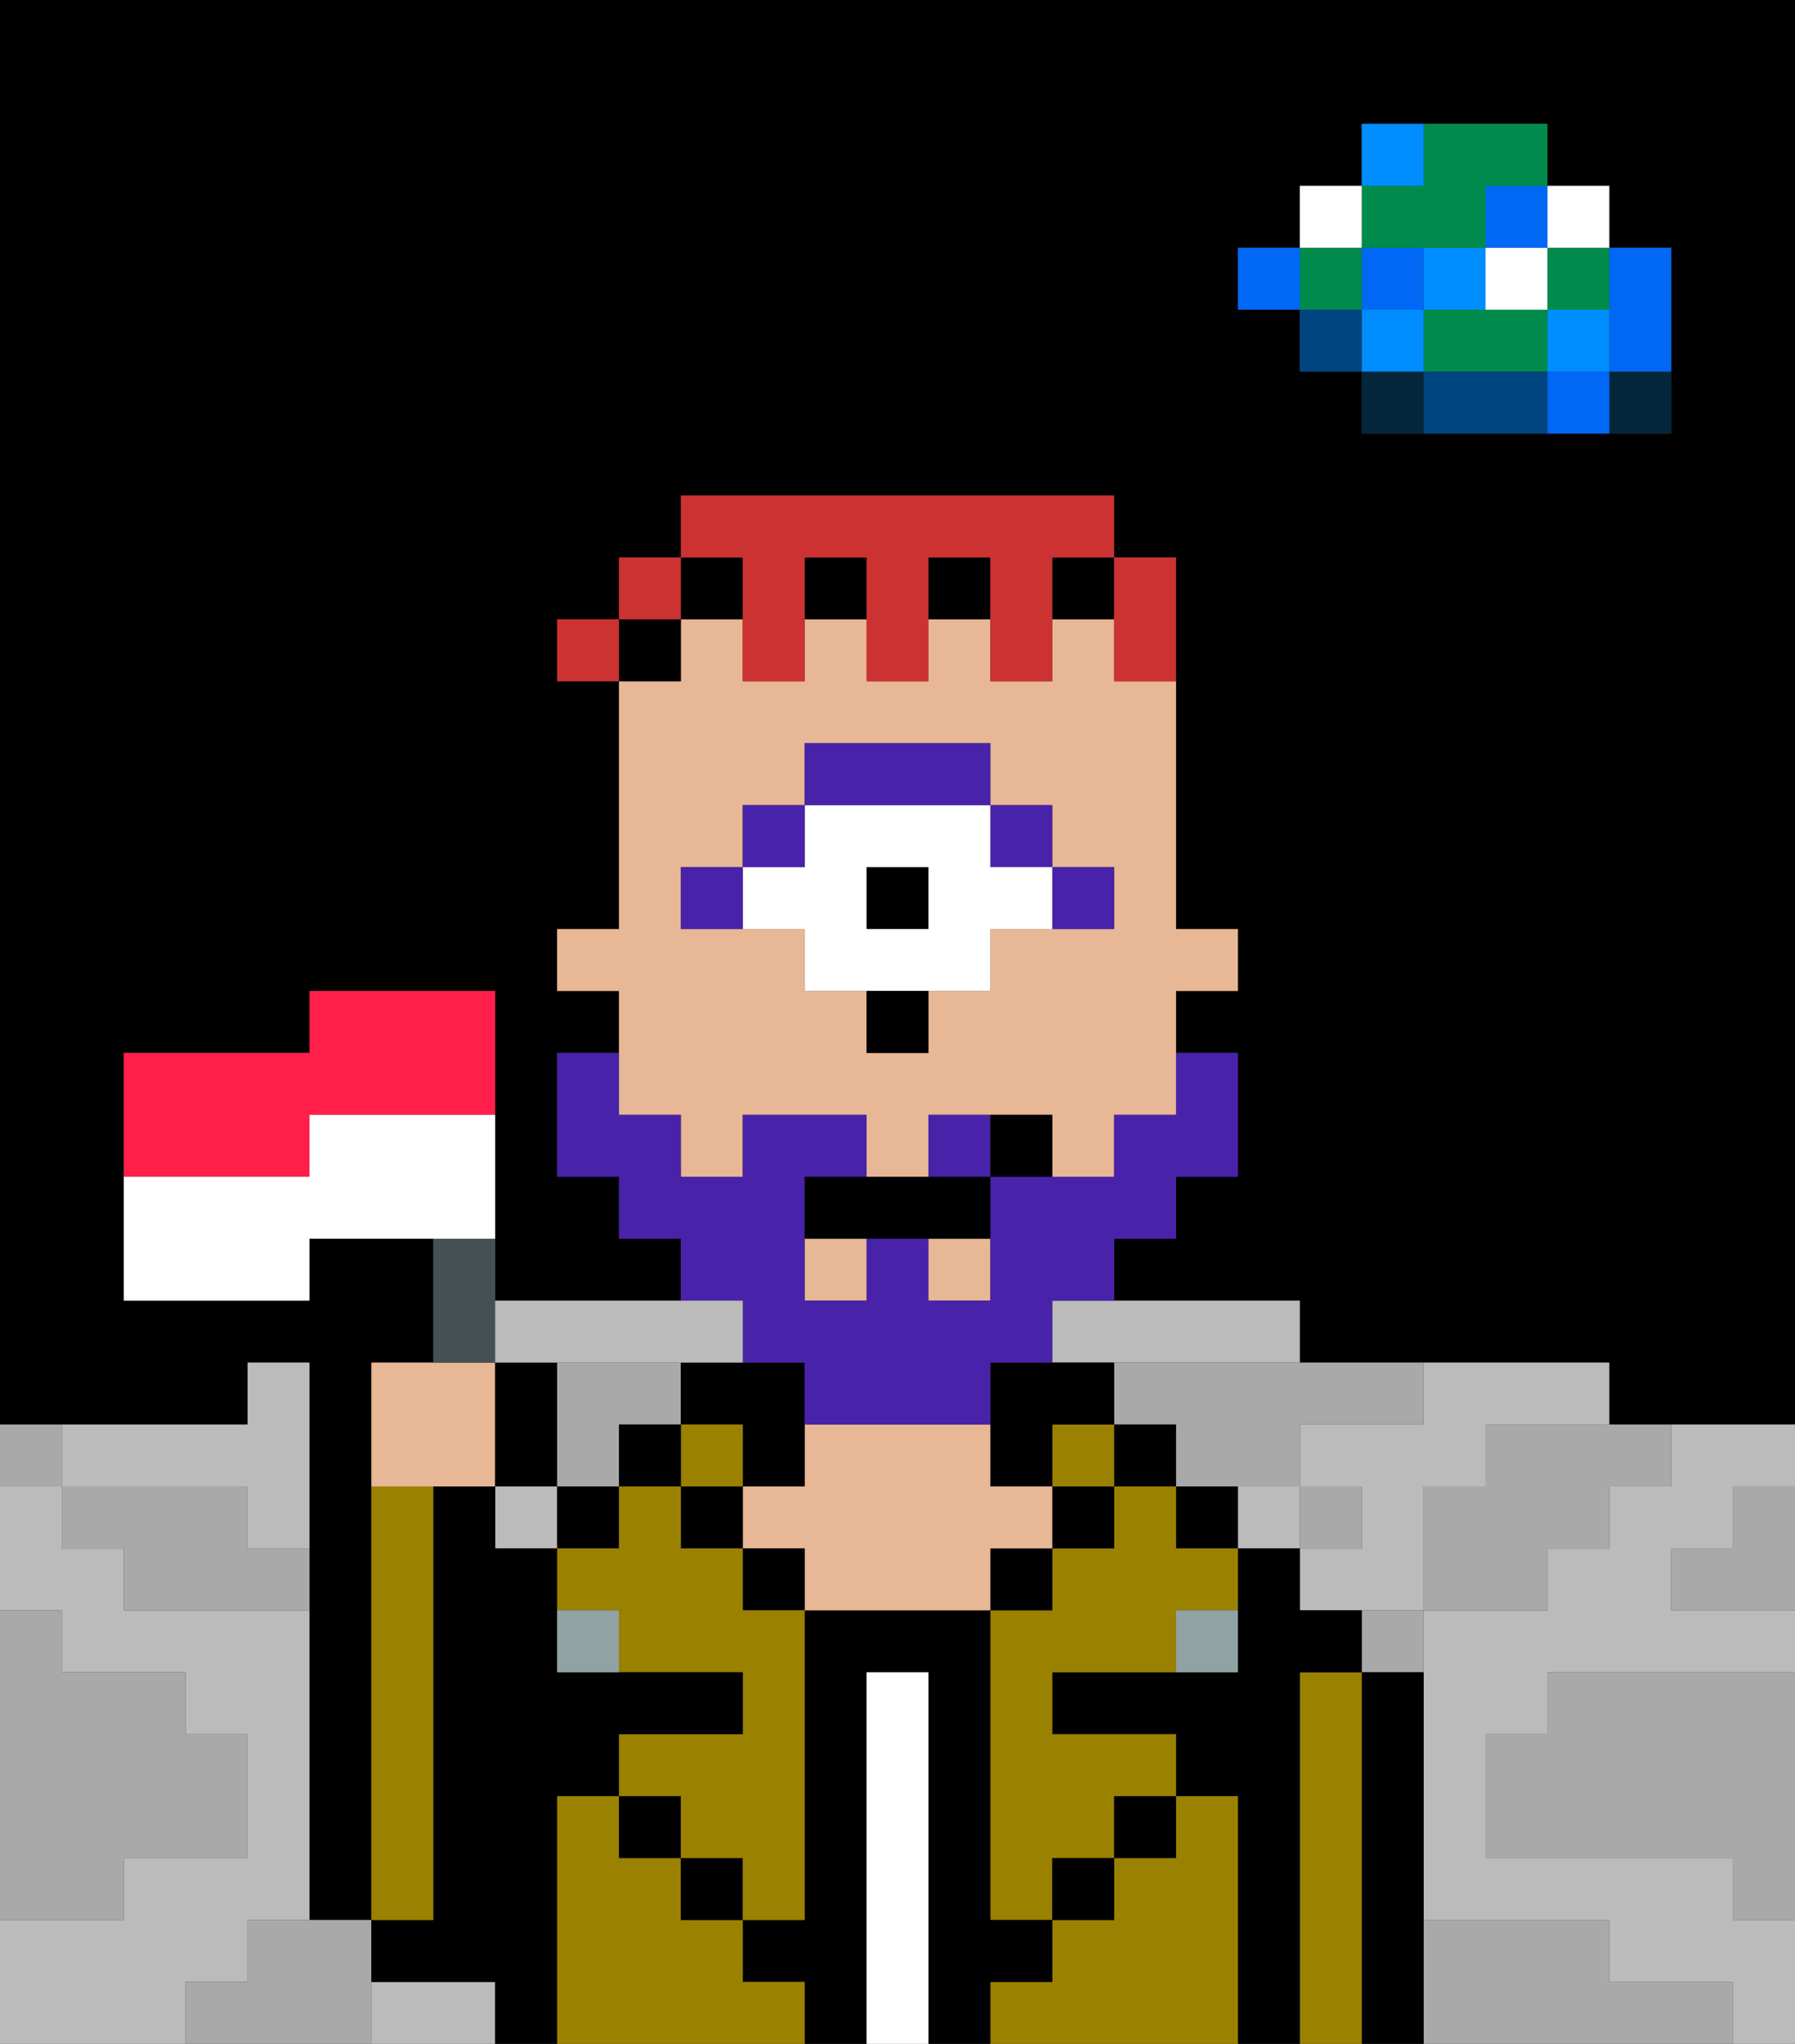 <svg xmlns="http://www.w3.org/2000/svg" viewBox="0 0 29 33"><rect x="0" y="0" width="29" height="33" fill="#333333" stroke="none"/><defs><style>polygon,rect,path{shape-rendering:crispedges;}polygon,rect,path{shape-rendering:crispedges;}.lb58-1{fill:#a9a9a9;}.lb58-2{fill:#000000;}.lb58-3{fill:#bbbbbb;}.lb58-4{fill:#04263a;}.lb58-5{fill:#0068f5;}.lb58-6{fill:#008dff;}.lb58-7{fill:#008b4c;}.lb58-8{fill:#ffffff;}.lb58-9{fill:#004480;}.lb58-10{fill:#9b8100;}.lb58-11{fill:#ffffff;}.lb58-12{fill:#e8b795;}.lb58-13{fill:#90a2a3;}.lb58-14{fill:#4922aa;}.lb58-15{fill:#4922aa;}.lb58-16{fill:#cc3232;}.lb58-17{fill:#455054;}.lb58-18{fill:#ff1f4a;}</style></defs><path class="lb58-1" d="M28,25H27v1h2V24H28Z"/><path class="lb58-2" d="M0,0V23H4V22H5v9H6V22H7V20H5v1H2V17H5V16H8v5h3V20H10V19H9V17h1V16H9V15h1V11H9V10h1V9h1V8h7V9h1v6h1v1H19v1h1v2H19v1H18v1h3v1h5v1h3V0H0ZM27,5V7H22V6H21V5H20V4h1V3h1V2h3V3h1V4h1Z"/><path class="lb58-1" d="M27,32H26V31H23v2h5V32Z"/><path class="lb58-1" d="M25,27v1H24v2h4v1h1V27H25Z"/><path class="lb58-3" d="M17,22h4V21H17Z"/><rect class="lb58-3" x="8" y="24" width="1" height="1"/><rect class="lb58-3" x="20" y="24" width="1" height="1"/><path class="lb58-3" d="M22,23H21v1h1v1H21v1h2V24h1V23h2V22H23v1Z"/><path class="lb58-3" d="M7,32H6v1H8V32Z"/><path class="lb58-3" d="M4,32V31H5V26H2V25H1V24H0v2H1v1H3v1H4v2H2v1H0v2H3V32Z"/><path class="lb58-3" d="M27,24H26v1H25v1H23v5h3v1h2v1h1V31H28V30H24V28h1V27h4V26H27V25h1V24h1V23H27Z"/><path class="lb58-3" d="M2,24H4v1H5V22H4v1H1v1Z"/><path class="lb58-4" d="M26,7h1V6H26Z"/><path class="lb58-5" d="M26,5V6h1V4H26Z"/><path class="lb58-5" d="M25,6V7h1V6Z"/><rect class="lb58-6" x="25" y="5" width="1" height="1"/><rect class="lb58-7" x="25" y="4" width="1" height="1"/><rect class="lb58-8" x="25" y="3" width="1" height="1"/><path class="lb58-1" d="M24,24H23v2h2V25h1V24h1V23H24Z"/><path class="lb58-7" d="M24,5H23V6h2V5Z"/><rect class="lb58-8" x="24" y="4" width="1" height="1"/><rect class="lb58-5" x="24" y="3" width="1" height="1"/><path class="lb58-9" d="M24,6H23V7h2V6Z"/><rect class="lb58-6" x="23" y="4" width="1" height="1"/><path class="lb58-1" d="M22,27h1V26H22Z"/><path class="lb58-4" d="M22,6V7h1V6Z"/><rect class="lb58-6" x="22" y="5" width="1" height="1"/><rect class="lb58-5" x="22" y="4" width="1" height="1"/><path class="lb58-7" d="M23,4h1V3h1V2H23V3H22V4Z"/><path class="lb58-6" d="M23,2H22V3h1Z"/><rect class="lb58-1" x="21" y="24" width="1" height="1"/><rect class="lb58-9" x="21" y="5" width="1" height="1"/><rect class="lb58-7" x="21" y="4" width="1" height="1"/><rect class="lb58-8" x="21" y="3" width="1" height="1"/><rect class="lb58-5" x="20" y="4" width="1" height="1"/><path class="lb58-1" d="M18,22v1h1v1h2V23h2V22H18Z"/><path class="lb58-1" d="M10,24V23h1V22H9v2Z"/><path class="lb58-1" d="M6,31H4v1H3v1H6V31Z"/><path class="lb58-1" d="M2,30H4V28H3V27H1V26H0v5H2Z"/><path class="lb58-1" d="M4,24H1v1H2v1H5V25H4Z"/><path class="lb58-1" d="M1,23H0v1H1Z"/><path class="lb58-2" d="M23,27H22v6h1V27Z"/><path class="lb58-10" d="M22,27H21v6h1V27Z"/><path class="lb58-2" d="M21,27h1V26H21V25H20v2H17v1h2v1h1v4h1V27Z"/><path class="lb58-2" d="M19,24v1h1V24Z"/><path class="lb58-10" d="M20,29H19v1H18v1H17v1H16v1h4V29Z"/><rect class="lb58-2" x="18" y="23" width="1" height="1"/><path class="lb58-10" d="M19,24H18v1H17v1H16v5h1V30h1V29h1V28H17V27h2V26h1V25H19Z"/><rect class="lb58-2" x="18" y="29" width="1" height="1"/><rect class="lb58-10" x="17" y="23" width="1" height="1"/><rect class="lb58-2" x="17" y="24" width="1" height="1"/><rect class="lb58-2" x="17" y="30" width="1" height="1"/><path class="lb58-2" d="M17,24V23h1V22H16v2Z"/><rect class="lb58-2" x="16" y="25" width="1" height="1"/><path class="lb58-2" d="M17,32V31H16V26H13v5H12v1h1v1h1V27h1v6h1V32Z"/><path class="lb58-11" d="M15,27H14v6h1V27Z"/><path class="lb58-12" d="M17,25V24H16V23H13v1H12v1h1v1h3V25Z"/><rect class="lb58-2" x="12" y="25" width="1" height="1"/><path class="lb58-10" d="M12,32V31H11V30H10V29H9v4h4V32Z"/><path class="lb58-2" d="M12,23v1h1V22H11v1Z"/><rect class="lb58-10" x="11" y="23" width="1" height="1"/><rect class="lb58-2" x="11" y="24" width="1" height="1"/><rect class="lb58-2" x="11" y="30" width="1" height="1"/><rect class="lb58-2" x="10" y="23" width="1" height="1"/><rect class="lb58-2" x="10" y="29" width="1" height="1"/><rect class="lb58-2" x="9" y="24" width="1" height="1"/><path class="lb58-10" d="M12,25H11V24H10v1H9v1h1v1h2v1H10v1h1v1h1v1h1V26H12Z"/><path class="lb58-2" d="M9,29h1V28h2V27H9V25H8V24H7v7H6v1H8v1H9V29Z"/><path class="lb58-10" d="M7,24H6v7H7Z"/><path class="lb58-13" d="M9,26v1h1V26Z"/><path class="lb58-13" d="M19,27h1V26H19Z"/><rect class="lb58-12" x="15" y="20" width="1" height="1"/><rect class="lb58-12" x="13" y="20" width="1" height="1"/><path class="lb58-12" d="M11,18v1h1V18h2v1h1V18h2v1h1V18h1V16h1V15H19V11H18V10H17v1H16V10H15v1H14V10H13v1H12V10H11v1H10v4H9v1h1v2Zm0-4h1V13h1V12h3v1h1v1h1v1H16v1H15v1H14V16H13V15H11Z"/><rect class="lb58-2" x="17" y="9" width="1" height="1"/><rect class="lb58-2" x="11" y="9" width="1" height="1"/><rect class="lb58-2" x="13" y="9" width="1" height="1"/><rect class="lb58-2" x="15" y="9" width="1" height="1"/><rect class="lb58-2" x="10" y="10" width="1" height="1"/><path class="lb58-14" d="M15,18v1h1V18Z"/><path class="lb58-14" d="M12,22h1v1h3V22h1V21h1V20h1V19h1V17H19v1H18v1H16v2H15V20H14v1H13V19h1V18H12v1H11V18H10V17H9v2h1v1h1v1h1Z"/><path class="lb58-15" d="M18,15V14H17v1Z"/><rect class="lb58-15" x="16" y="13" width="1" height="1"/><rect class="lb58-2" x="14" y="14" width="1" height="1"/><path class="lb58-8" d="M13,15v1h3V15h1V14H16V13H13v1H12v1Zm1-1h1v1H14Z"/><path class="lb58-15" d="M16,12H13v1h3Z"/><rect class="lb58-15" x="12" y="13" width="1" height="1"/><rect class="lb58-15" x="11" y="14" width="1" height="1"/><path class="lb58-2" d="M14,17h1V16H14Z"/><path class="lb58-2" d="M14,19H13v1h3V19H14Z"/><path class="lb58-2" d="M16,18v1h1V18Z"/><path class="lb58-16" d="M18,11h1V9H18v2Z"/><path class="lb58-16" d="M12,10v1h1V9h1v2h1V9h1v2h1V9h1V8H11V9h1Z"/><rect class="lb58-16" x="10" y="9" width="1" height="1"/><rect class="lb58-16" x="9" y="10" width="1" height="1"/><path class="lb58-12" d="M8,24V22H6v2H8Z"/><path class="lb58-17" d="M8,21V20H7v2H8Z"/><path class="lb58-2" d="M9,22H8v2H9Z"/><path class="lb58-18" d="M5,19V18H8V16H5v1H2v2H5Z"/><path class="lb58-8" d="M8,18H5v1H2v2H5V20H8Z"/><path class="lb58-3" d="M9,22h3V21H8v1Z"/></svg>